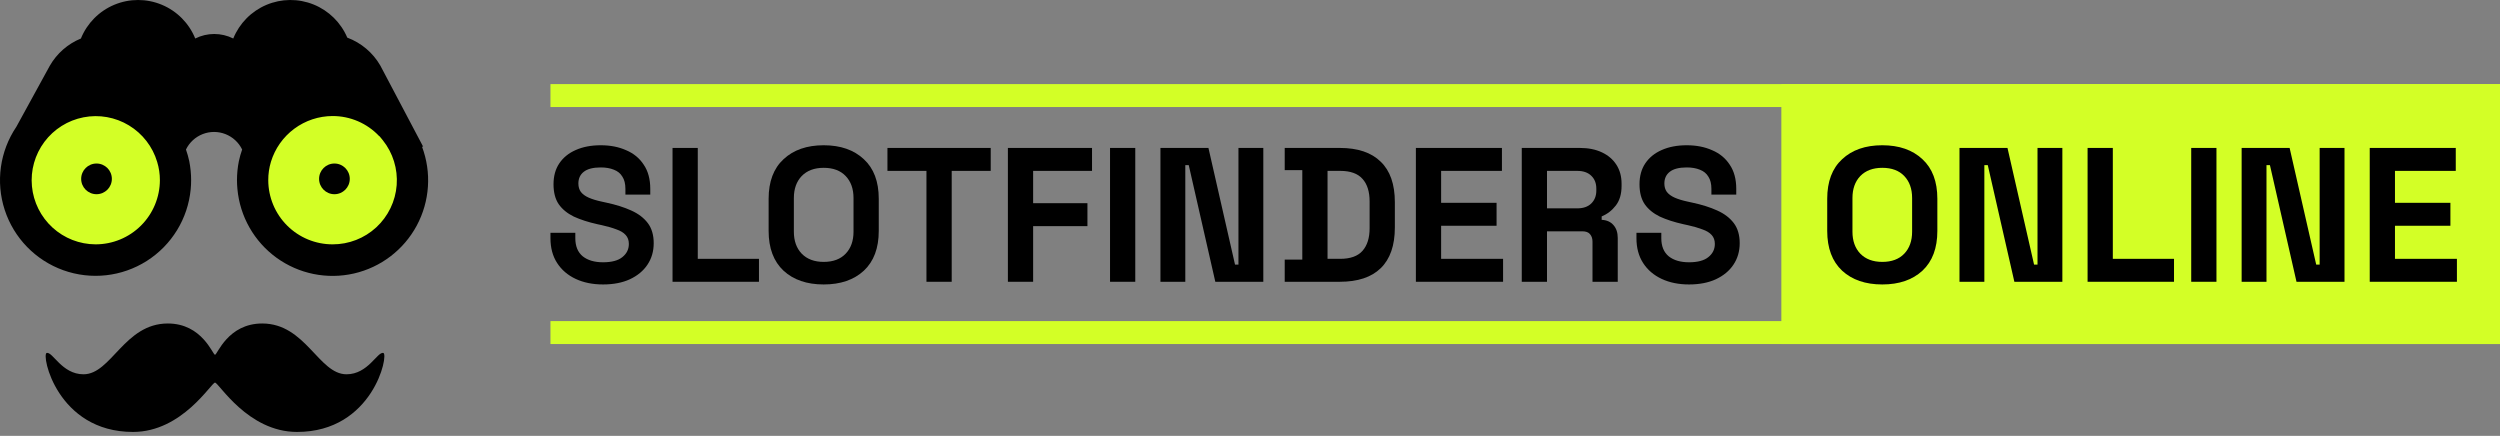 <svg width="304" height="53" viewBox="0 0 304 53" fill="none" xmlns="http://www.w3.org/2000/svg">
<rect x="0" y="0" width="304" height="53" fill="#808080" stroke="none"/>
<rect x="216.612" y="10.226" width="87.388" height="31.609" fill="#D3FF26"/>
<rect x="66.936" y="10.226" width="237.064" height="2.789" fill="#D3FF26"/>
<rect x="66.936" y="39.046" width="237.064" height="2.789" fill="#D3FF26"/>
<path d="M73.33 34.59C72.074 34.59 70.966 34.365 70.005 33.916C69.044 33.466 68.292 32.823 67.75 31.986C67.207 31.149 66.936 30.141 66.936 28.963V28.312H69.959V28.963C69.959 29.94 70.261 30.676 70.865 31.172C71.47 31.652 72.291 31.893 73.33 31.893C74.384 31.893 75.167 31.683 75.678 31.265C76.205 30.846 76.469 30.312 76.469 29.661C76.469 29.211 76.337 28.847 76.073 28.568C75.826 28.289 75.454 28.064 74.957 27.894C74.477 27.708 73.888 27.537 73.191 27.382L72.656 27.266C71.54 27.018 70.579 26.708 69.773 26.336C68.982 25.948 68.37 25.445 67.936 24.825C67.517 24.204 67.308 23.398 67.308 22.407C67.308 21.414 67.541 20.57 68.006 19.872C68.486 19.159 69.153 18.617 70.005 18.245C70.873 17.857 71.888 17.663 73.051 17.663C74.213 17.663 75.244 17.865 76.143 18.268C77.058 18.655 77.771 19.244 78.282 20.035C78.809 20.81 79.073 21.787 79.073 22.965V23.662H76.05V22.965C76.05 22.345 75.926 21.849 75.678 21.476C75.446 21.089 75.105 20.81 74.655 20.639C74.206 20.453 73.671 20.36 73.051 20.36C72.121 20.36 71.431 20.539 70.982 20.895C70.548 21.236 70.331 21.709 70.331 22.314C70.331 22.716 70.431 23.058 70.633 23.337C70.85 23.616 71.168 23.848 71.586 24.034C72.005 24.22 72.539 24.383 73.191 24.522L73.725 24.639C74.888 24.887 75.895 25.204 76.748 25.592C77.616 25.979 78.29 26.491 78.771 27.126C79.251 27.762 79.491 28.576 79.491 29.568C79.491 30.56 79.236 31.436 78.724 32.195C78.228 32.939 77.515 33.528 76.585 33.962C75.671 34.38 74.585 34.59 73.33 34.59Z" fill="black"/>
<path d="M81.78 34.264V17.989H84.849V31.474H92.29V34.264H81.78Z" fill="black"/>
<path d="M100.161 34.59C98.115 34.59 96.488 34.032 95.278 32.916C94.07 31.784 93.465 30.172 93.465 28.08V24.174C93.465 22.081 94.07 20.477 95.278 19.361C96.488 18.229 98.115 17.663 100.161 17.663C102.207 17.663 103.835 18.229 105.044 19.361C106.253 20.477 106.857 22.081 106.857 24.174V28.08C106.857 30.172 106.253 31.784 105.044 32.916C103.835 34.032 102.207 34.59 100.161 34.59ZM100.161 31.846C101.308 31.846 102.199 31.513 102.835 30.846C103.471 30.18 103.788 29.289 103.788 28.173V24.081C103.788 22.965 103.471 22.073 102.835 21.407C102.199 20.74 101.308 20.407 100.161 20.407C99.03 20.407 98.138 20.74 97.487 21.407C96.852 22.073 96.534 22.965 96.534 24.081V28.173C96.534 29.289 96.852 30.18 97.487 30.846C98.138 31.513 99.03 31.846 100.161 31.846Z" fill="black"/>
<path d="M112.657 34.264V20.779H107.914V17.989H120.47V20.779H115.727V34.264H112.657Z" fill="black"/>
<path d="M122.56 34.264V17.989H132.79V20.779H125.629V24.708H132.232V27.498H125.629V34.264H122.56Z" fill="black"/>
<path d="M134.98 34.264V17.989H138.049V34.264H134.98Z" fill="black"/>
<path d="M141.11 34.264V17.989H146.946L150.178 32.172H150.596V17.989H153.619V34.264H147.783L144.551 20.081H144.133V34.264H141.11Z" fill="black"/>
<path d="M156.221 34.264V31.567H158.36V20.686H156.221V17.989H162.917C165.103 17.989 166.762 18.547 167.893 19.663C169.04 20.763 169.614 22.407 169.614 24.592V27.661C169.614 29.847 169.04 31.497 167.893 32.614C166.762 33.714 165.103 34.264 162.917 34.264H156.221ZM161.429 31.474H162.964C164.204 31.474 165.111 31.149 165.684 30.498C166.258 29.847 166.545 28.932 166.545 27.754V24.499C166.545 23.305 166.258 22.391 165.684 21.756C165.111 21.104 164.204 20.779 162.964 20.779H161.429V31.474Z" fill="black"/>
<path d="M172.172 34.264V17.989H182.634V20.779H175.241V24.662H181.983V27.452H175.241V31.474H182.774V34.264H172.172Z" fill="black"/>
<path d="M185.046 34.264V17.989H192.114C193.137 17.989 194.028 18.167 194.788 18.524C195.547 18.88 196.136 19.384 196.555 20.035C196.973 20.686 197.183 21.453 197.183 22.337V22.616C197.183 23.592 196.95 24.383 196.485 24.987C196.02 25.592 195.446 26.034 194.764 26.313V26.731C195.384 26.762 195.865 26.979 196.206 27.382C196.547 27.77 196.718 28.289 196.718 28.94V34.264H193.648V29.382C193.648 29.01 193.548 28.707 193.346 28.475C193.16 28.242 192.842 28.126 192.393 28.126H188.115V34.264H185.046ZM188.115 25.336H191.788C192.517 25.336 193.083 25.142 193.486 24.755C193.904 24.352 194.113 23.825 194.113 23.174V22.941C194.113 22.29 193.912 21.771 193.509 21.383C193.106 20.98 192.532 20.779 191.788 20.779H188.115V25.336Z" fill="black"/>
<path d="M205.386 34.59C204.131 34.59 203.022 34.365 202.061 33.916C201.1 33.466 200.349 32.823 199.806 31.986C199.264 31.149 198.992 30.141 198.992 28.963V28.312H202.015V28.963C202.015 29.94 202.317 30.676 202.922 31.172C203.526 31.652 204.348 31.893 205.386 31.893C206.44 31.893 207.223 31.683 207.734 31.265C208.262 30.846 208.525 30.312 208.525 29.661C208.525 29.211 208.393 28.847 208.13 28.568C207.882 28.289 207.51 28.064 207.014 27.894C206.533 27.708 205.944 27.537 205.247 27.382L204.712 27.266C203.596 27.018 202.635 26.708 201.829 26.336C201.038 25.948 200.426 25.445 199.992 24.825C199.574 24.204 199.364 23.398 199.364 22.407C199.364 21.414 199.597 20.57 200.062 19.872C200.542 19.159 201.209 18.617 202.061 18.245C202.929 17.857 203.945 17.663 205.107 17.663C206.27 17.663 207.3 17.865 208.2 18.268C209.114 18.655 209.827 19.244 210.339 20.035C210.866 20.81 211.129 21.787 211.129 22.965V23.662H208.107V22.965C208.107 22.345 207.982 21.849 207.734 21.476C207.502 21.089 207.161 20.81 206.711 20.639C206.262 20.453 205.727 20.36 205.107 20.36C204.177 20.36 203.487 20.539 203.038 20.895C202.604 21.236 202.387 21.709 202.387 22.314C202.387 22.716 202.488 23.058 202.689 23.337C202.906 23.616 203.224 23.848 203.642 24.034C204.061 24.22 204.596 24.383 205.247 24.522L205.781 24.639C206.944 24.887 207.952 25.204 208.804 25.592C209.672 25.979 210.346 26.491 210.827 27.126C211.307 27.762 211.548 28.576 211.548 29.568C211.548 30.56 211.292 31.436 210.78 32.195C210.284 32.939 209.571 33.528 208.641 33.962C207.727 34.38 206.642 34.59 205.386 34.59Z" fill="black"/>
<path d="M228.886 34.59C226.84 34.59 225.213 34.032 224.003 32.916C222.794 31.784 222.19 30.172 222.19 28.08V24.174C222.19 22.081 222.794 20.477 224.003 19.361C225.213 18.229 226.84 17.663 228.886 17.663C230.932 17.663 232.56 18.229 233.769 19.361C234.978 20.477 235.582 22.081 235.582 24.174V28.08C235.582 30.172 234.978 31.784 233.769 32.916C232.56 34.032 230.932 34.59 228.886 34.59ZM228.886 31.846C230.033 31.846 230.924 31.513 231.56 30.846C232.195 30.18 232.513 29.289 232.513 28.173V24.081C232.513 22.965 232.195 22.073 231.56 21.407C230.924 20.74 230.033 20.407 228.886 20.407C227.755 20.407 226.863 20.74 226.212 21.407C225.577 22.073 225.259 22.965 225.259 24.081V28.173C225.259 29.289 225.577 30.18 226.212 30.846C226.863 31.513 227.755 31.846 228.886 31.846Z" fill="black"/>
<path d="M238.274 34.264V17.989H244.11L247.342 32.172H247.761V17.989H250.783V34.264H244.947L241.715 20.081H241.297V34.264H238.274Z" fill="black"/>
<path d="M253.85 34.264V17.989H256.919V31.474H264.36V34.264H253.85Z" fill="black"/>
<path d="M266.452 34.264V17.989H269.521V34.264H266.452Z" fill="black"/>
<path d="M272.583 34.264V17.989H278.418L281.65 32.172H282.069V17.989H285.091V34.264H279.255L276.024 20.081H275.605V34.264H272.583Z" fill="black"/>
<path d="M288.159 34.264V17.989H298.621V20.779H291.228V24.662H297.97V27.452H291.228V31.474H298.761V34.264H288.159Z" fill="black"/>
<circle cx="11.736" cy="21.751" r="8.398" fill="#D3FF26"/>
<circle cx="11.736" cy="21.75" r="1.866" fill="black"/>
<circle cx="40.666" cy="21.751" r="8.398" fill="#D3FF26"/>
<circle cx="40.667" cy="21.75" r="1.866" fill="black"/>
<path d="M51.317 17.835H51.455L46.246 7.97C45.343 6.405 43.922 5.205 42.229 4.575C41.452 2.744 39.98 1.296 38.136 0.549C36.292 -0.197 34.227 -0.182 32.395 0.593C30.563 1.368 29.113 2.838 28.364 4.682C26.91 3.95 25.195 3.95 23.741 4.682C22.988 2.826 21.525 1.349 19.677 0.578C17.829 -0.193 15.75 -0.193 13.903 0.578C12.055 1.349 10.591 2.826 9.839 4.682C8.24 5.336 6.907 6.507 6.05 8.007L1.991 15.414C-0.017 18.388 -0.54 22.123 0.576 25.533C1.692 28.944 4.319 31.648 7.697 32.859C11.074 34.071 14.821 33.654 17.85 31.73C20.878 29.806 22.849 26.591 23.188 23.018C23.224 22.653 23.242 22.285 23.241 21.917C23.242 21.136 23.165 20.358 23.012 19.592C22.909 19.114 22.776 18.643 22.613 18.182C23.031 17.323 23.757 16.654 24.646 16.306C25.535 15.958 26.523 15.958 27.412 16.306C28.301 16.654 29.027 17.323 29.445 18.182C29.282 18.645 29.148 19.117 29.046 19.597C28.892 20.363 28.816 21.142 28.817 21.922C28.817 22.278 28.835 22.633 28.87 22.987C29.175 26.326 30.908 29.372 33.623 31.34C36.339 33.307 39.772 34.006 43.04 33.256C46.308 32.506 49.093 30.381 50.679 27.426C52.265 24.471 52.498 20.975 51.317 17.836L51.317 17.835ZM11.616 29.712C9.68 29.706 7.817 28.979 6.388 27.673C4.959 26.368 4.066 24.578 3.884 22.651C3.701 20.724 4.242 18.798 5.401 17.248C6.561 15.698 8.255 14.634 10.155 14.265C12.054 13.895 14.024 14.245 15.679 15.248C17.335 16.25 18.559 17.832 19.112 19.687C19.333 20.41 19.444 21.161 19.442 21.917C19.437 23.988 18.609 25.972 17.142 27.434C15.674 28.896 13.687 29.715 11.616 29.712L11.616 29.712ZM40.442 29.712C38.372 29.714 36.386 28.894 34.92 27.432C33.453 25.971 32.627 23.987 32.621 21.917C32.617 21.158 32.727 20.403 32.946 19.676C33.436 18.069 34.429 16.661 35.778 15.659C37.127 14.657 38.762 14.114 40.442 14.11C42.59 14.107 44.643 14.993 46.114 16.558H46.145L46.55 17.053C47.781 18.591 48.384 20.538 48.237 22.503C48.09 24.468 47.204 26.304 45.758 27.642C44.311 28.979 42.412 29.719 40.442 29.712H40.442Z" fill="black"/>
<path d="M46.614 42.919C45.885 42.738 44.766 45.513 42.134 45.513C38.755 45.513 37.166 39.336 31.887 39.336C27.698 39.336 26.422 43.142 26.145 43.142C25.867 43.142 24.592 39.336 20.403 39.336C15.125 39.336 13.535 45.513 10.155 45.513C7.525 45.513 6.406 42.738 5.677 42.919C4.994 43.089 6.934 52.524 16.174 52.524C22.17 52.524 25.694 46.526 26.145 46.526C26.597 46.526 30.121 52.524 36.116 52.524C45.358 52.525 47.296 43.089 46.615 42.919" fill="black"/>
</svg>
